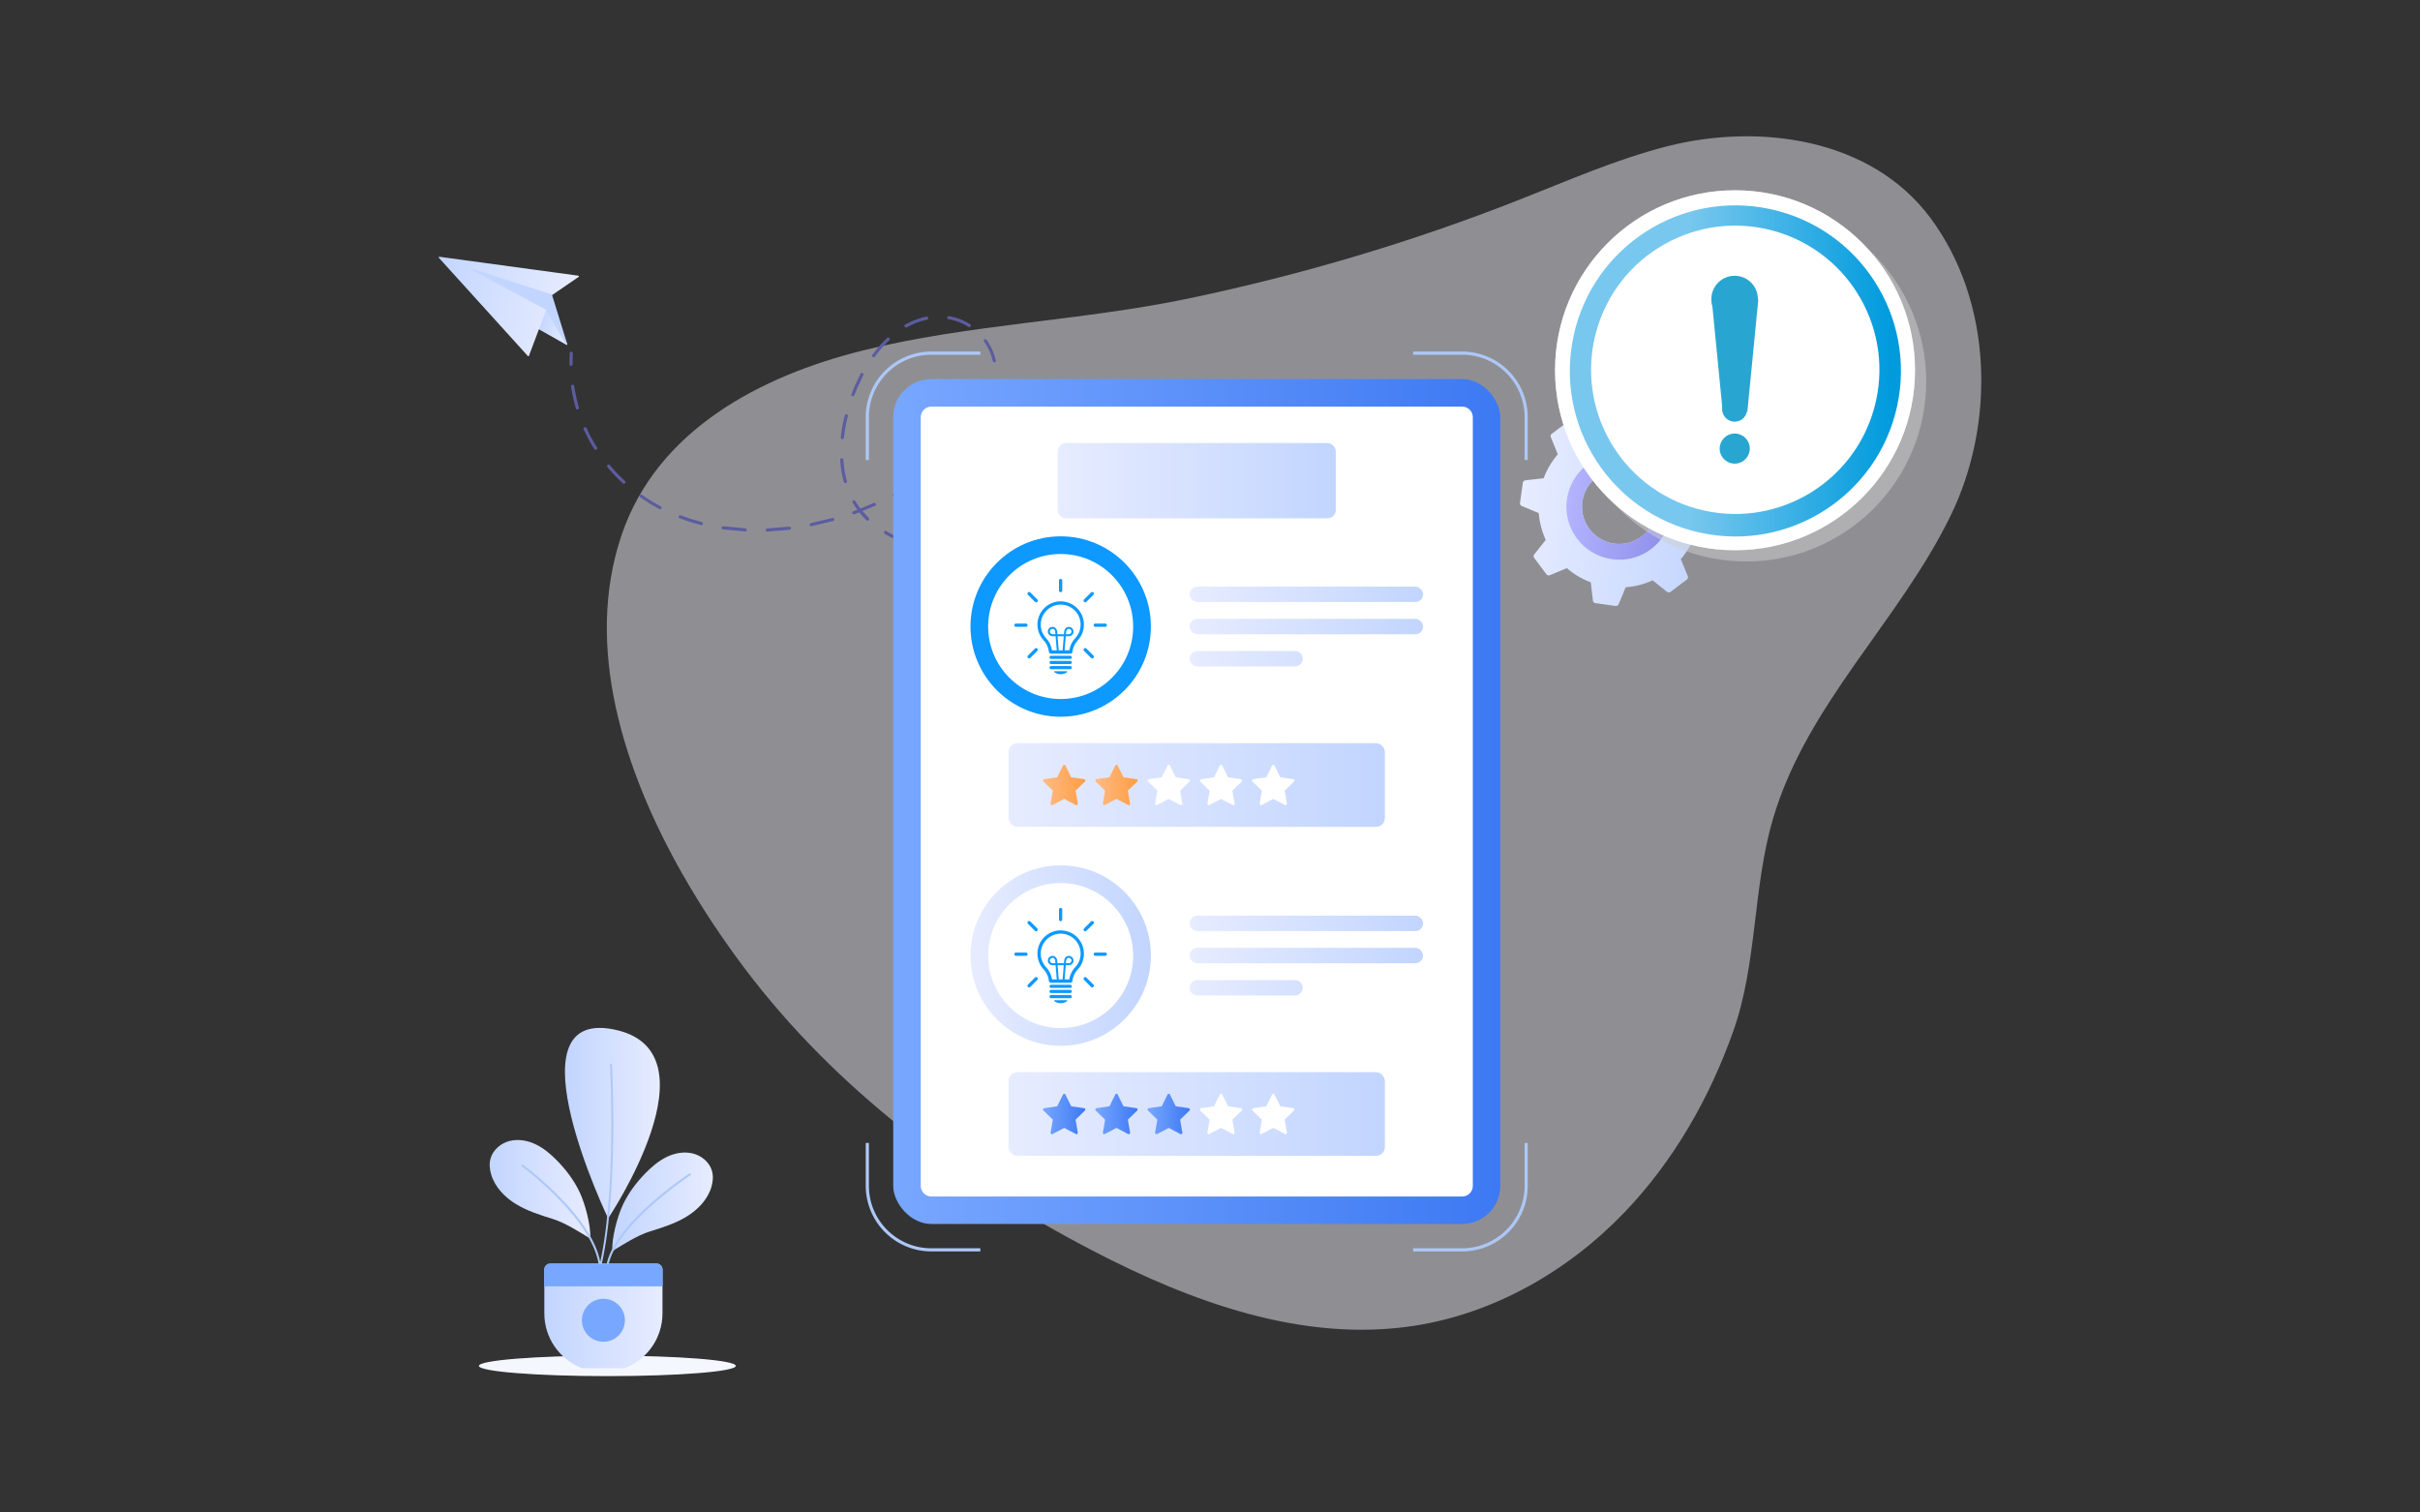 <svg xmlns="http://www.w3.org/2000/svg" xmlns:xlink="http://www.w3.org/1999/xlink" viewBox="0 0 400 250" xmlns:v="https://vecta.io/nano"><rect x="0" y="0" width="400" height="250" fill="#333333" stroke="none"/><style>.B{isolation:isolate}.AC{mix-blend-mode:multiply}</style><defs><clipPath id="A"><path d="M0-288.05h400V-39H0z" stroke-width="0" fill="none"/></clipPath><linearGradient id="B" x1="-3697.69" y1="-501.96" x2="-3692.4" y2="-501.96" gradientTransform="translate(-3620.29 -303.19) rotate(-166.77) scale(1 -1)" xlink:href="#i"><stop offset="0" stop-color="#e7ecff"/><stop offset="1" stop-color="#c2d5ff"/></linearGradient><linearGradient id="C" x1="-3697.03" y1="-503.57" x2="-3673.73" y2="-503.57" xlink:href="#B"/><linearGradient id="D" x1="147.64" y1="132.48" x2="247.98" y2="132.48" xlink:href="#i"><stop offset="0" stop-color="#78a7ff"/><stop offset="1" stop-color="#3d79f3"/></linearGradient><linearGradient id="E" x1="166.71" y1="129.75" x2="228.91" y2="129.75" gradientTransform="matrix(1,0,0,1,0,0)" xlink:href="#B"/><linearGradient id="F" x1="196.64" y1="98.24" x2="235.22" y2="98.24" gradientTransform="matrix(1,0,0,1,0,0)" xlink:href="#B"/><linearGradient id="G" x1="196.64" y1="103.56" x2="235.22" y2="103.56" gradientTransform="matrix(1,0,0,1,0,0)" xlink:href="#B"/><linearGradient id="H" x1="196.64" y1="108.89" x2="235.22" y2="108.89" gradientTransform="matrix(1,0,0,1,0,0)" xlink:href="#B"/><linearGradient id="I" x1="172.39" y1="129.75" x2="179.39" y2="129.75" xlink:href="#i"><stop offset="0" stop-color="#ffbb83"/><stop offset="1" stop-color="#ff9d45"/></linearGradient><linearGradient id="J" xlink:href="#I"/><linearGradient id="K" x1="166.71" y1="184.13" x2="228.91" y2="184.13" gradientTransform="matrix(1,0,0,1,0,0)" xlink:href="#B"/><linearGradient id="L" x1="196.64" y1="152.62" x2="235.22" y2="152.62" gradientTransform="matrix(1,0,0,1,0,0)" xlink:href="#B"/><linearGradient id="M" x1="196.64" y1="157.94" x2="235.22" y2="157.94" gradientTransform="matrix(1,0,0,1,0,0)" xlink:href="#B"/><linearGradient id="N" x1="196.64" y1="163.27" x2="235.22" y2="163.27" gradientTransform="matrix(1,0,0,1,0,0)" xlink:href="#B"/><linearGradient id="O" x1="172.39" y1="129.75" x2="179.39" y2="129.75" xlink:href="#D"/><linearGradient id="P" x1="174.83" y1="79.46" x2="220.79" y2="79.46" gradientTransform="matrix(1,0,0,1,0,0)" xlink:href="#B"/><linearGradient id="Q" x1="160.4" y1="157.94" x2="190.23" y2="157.94" gradientTransform="matrix(1,0,0,1,0,0)" xlink:href="#B"/><linearGradient id="R" x1="399.62" y1="-217.57" x2="432.3" y2="-217.57" gradientTransform="translate(-174.68 240.86) rotate(8.06)" xlink:href="#B"/><linearGradient id="S" x1="259.023" y1="82.536" x2="276.33" y2="84.986" xlink:href="#i"><stop offset="0" stop-color="#b3b3ff"/><stop offset="1" stop-color="#8f8fea"/></linearGradient><linearGradient id="T" x1="416.15" y1="-244.98" x2="440.09" y2="-244.98" gradientTransform="translate(-174.68 240.86) rotate(8.06)" xlink:href="#B"/><linearGradient id="U" x1="277.223" y1="57.429" x2="289.896" y2="59.224" xlink:href="#S"/><linearGradient id="V" x1="-5209.33" y1="196.58" x2="-5192.7" y2="196.58" gradientTransform="translate(-5111.76) rotate(-180) scale(1 -1)" xlink:href="#B"/><linearGradient id="W" x1="-5229.59" y1="198.65" x2="-5212.95" y2="198.65" gradientTransform="translate(-5111.76) rotate(-180) scale(1 -1)" xlink:href="#B"/><linearGradient id="X" x1="-5220.82" y1="185.64" x2="-5205.14" y2="185.64" gradientTransform="translate(-5111.76) rotate(-180) scale(1 -1)" xlink:href="#B"/><linearGradient id="Y" x1="-5221.27" y1="217.5" x2="-5201.73" y2="217.5" gradientTransform="translate(-5111.76) rotate(-180) scale(1 -1)" xlink:href="#B"/><linearGradient id="Z" x1="257.03" y1="61.2" x2="316.52" y2="61.2" xlink:href="#i"><stop offset=".05" stop-color="#fff"/></linearGradient><linearGradient id="a" x1="280.975" y1="34.456" x2="292.562" y2="87.956" xlink:href="#i"><stop offset=".36" stop-color="#78c7ee"/><stop offset=".97" stop-color="#009bdd"/></linearGradient><path id="b" d="M176.1 126.54l.96 1.94 2.14.31c.19.03.26.26.13.39l-1.55 1.51.37 2.13c.03.19-.16.33-.33.24l-1.92-1.01-1.92 1.01c-.17.09-.36-.05-.33-.24l.37-2.13-1.55-1.51c-.14-.13-.06-.36.13-.39l2.14-.31.96-1.94a.23.23 0 0 1 .41 0z"/><path id="c" d="M176.69 104.83h-.5l.03-.4c.02-.23.16-.47.42-.48a.44.44 0 0 1 .46.42c.01.24-.18.45-.42.46zm-2.23 0h-.5c-.24-.01-.43-.22-.42-.46s.2-.42.44-.42h.02c.26.01.4.25.42.48l.03.4zm2.98-.47a.78.78 0 0 0-.77-.74h-.03c-.39.02-.7.34-.74.78l-.04.43h-1.08l-.04-.43c-.04-.44-.34-.76-.74-.78a.76.76 0 0 0-.8.74c0 .21.06.4.2.55s.33.24.54.25h.54l.21 2.6h.33l-.21-2.6h1.02l-.21 2.6h.33l.21-2.6h.54c.21 0 .4-.1.54-.25a.75.75 0 0 0 .2-.55z"/><path id="d" d="M175.31 97.88a.27.27 0 0 1-.27-.27v-1.65a.27.27 0 1 1 .54 0v1.65a.27.27 0 0 1-.27.27z"/><path id="e" d="M182.69 103.61h-1.65a.27.27 0 0 1 0-.54h1.65a.27.27 0 1 1 0 .54z"/><path id="f" d="M180.53 108.83c-.07 0-.14-.03-.19-.08l-1.16-1.16c-.11-.11-.11-.28 0-.39s.28-.11.39 0l1.16 1.16c.11.11.11.28 0 .39-.05.05-.12.08-.19.08z"/><path id="g" d="M179.37 99.56c-.07 0-.14-.03-.19-.08-.11-.11-.11-.28 0-.39l1.16-1.16c.11-.11.28-.11.39 0s.11.28 0 .39l-1.16 1.16c-.05.05-.12.08-.19.08z"/><path id="h" d="M182.69 157.99h-1.65a.27.27 0 1 1 0-.54h1.65a.27.27 0 1 1 0 .54z"/><linearGradient id="i" gradientUnits="userSpaceOnUse"/></defs><g class="B"><g clip-path="url(#A)"><g opacity=".1"><g fill="#474747"><path d="M278.12 6.67l-3.36-1.13-.34.19 3.36 1.14.34-.2zm-6.88 3.91l-3.41-1.22-.37.21 3.41 1.22.37-.21zm-8.28 4.71l-3.46-1.34-.41.23 3.47 1.34.4-.23z"/></g><path d="M254.35-70.81l-35.19-2.43v70.01l35.19 13.37v-80.95z" fill="#e0e0e0"/><path d="M277.18-74.33l-22.83 1.96v82.51l22.83-11.79v-72.68z" fill="#ccc"/><path d="M256.06-19.9l20.02-7.27V4.85l-20.02 11.03V-19.9z" fill="#07465e"/><path d="M257.89-19.05l16.69-6.19V4.28l-16.69 9.07v-32.4z" fill="#0d7fab"/><g fill="#6b6b6b"><path d="M277.54 6.59l.93-.53v.69l-.93.53v-.69zm-6.91 3.91l1-.57v.72l-1 .57v-.72zm-8.33 4.71l1.11-.62v.75l-1.11.63v-.76z"/></g><path d="M215.19 23.28l-.68-.35-19.81 9.56.67.41 19.82-9.62z" fill="#155a7a"/><path d="M194.71 32.42l.68.41v9.84l-.68-.44v-9.81z" fill="#1e83b3"/><path d="M195.38 32.83l19.74-9.58v9.06l-19.74 10.36v-9.84z" fill="#18698f"/><path d="M162.64-88.51l27.71.04V34.74l-27.71-17.42V-88.51z" fill="#e0e0e0"/><path d="M217.52-88.8h-27.16V34.74l27.16-13.13V-88.8z" fill="#ccc"/><path d="M212.58-13.02l2.27-.73v12.48l-2.27.86v-12.61zm-3.31-13.76l2.36-.62v-12.74l-2.36.49v12.88zm-3.4-26.21v13.07l2.45-.5v-12.92l-2.45.36zm0-.95l2.45-.36v-12.94l-2.45.22v13.08zm3.4-.5l2.36-.35v-12.75l-2.36.21v12.88zm0 41.5l2.36-.76v-12.73l-2.36.62v12.87zm3.31 26.18l2.27-1V-.26l-2.27.86v12.64zM209.27.86l2.36-.9V-12.7l-2.36.76V.85zm3.31-28.5l2.27-.6v-12.55l-2.27.47v12.69zM211.64.97l-2.36.9V14.7l2.36-1.04V.96zm-2.36-54.45v12.87l2.36-.49v-12.73l-2.36.35zm3.31-1.44l2.27-.33v-12.56l-2.27.2v12.69zm0 13.63l2.27-.47V-54.3l-2.27.33v12.67zm0 27.29l2.27-.73v-12.54l-2.27.6V-14zm-11.15-9.73l-2.65.7v13.48l2.65-.86v-13.32zm0 27.57V-9.42l-2.65.86V4.85l2.65-1.01zm3.51-.33l-2.57.98v13.23l2.57-1.13V3.51zm-2.57-55.99v13.27l2.57-.53v-13.12l-2.57.38zm0 14.24v13.28l2.57-.68v-13.13l-2.57.53zm3.51-.72v13.08l2.45-.65v-12.93l-2.45.51zm0 27.12l2.45-.79v-12.92l-2.45.65v13.06zm2.45 13.05v-12.86l-2.45.79V2.15l2.45-.93zm0 1.01l-2.45.93v13.03l2.45-1.08V2.22zm-5.96-55.64l2.57-.38v-13.14l-2.57.23v13.29zm2.57 41.88v-13.12l-2.57.68v13.27l2.57-.83zm0 14.04v-13.05l-2.57.83v13.2l2.57-.98zm-3.51-40.55l-2.65.55v13.49l2.65-.7v-13.34zm-2.65-14.85l2.65-.39v-13.34l-2.65.24v13.5zm0 .95v13.48l2.65-.55v-13.33l-2.65.39zm2.65 56.79l-2.65 1.01v13.44l2.65-1.17V4.85zm-3.59-56.66l-2.76.41v13.7l2.76-.57v-13.54zm-2.76-.55l2.76-.41v-13.55l-2.76.25v13.71zm2.76 15.05l-2.76.57v13.71l2.76-.73v-13.55zm0 14.52l-2.76.73v13.69l2.76-.89V-22.8zm0 29l-2.76 1.05v13.66l2.76-1.21V6.22zm0-14.48l-2.76.89V6.26l2.76-1.05V-8.26z" fill="#135473"/><path d="M182.82-23.44l2.83.97v13.44l-2.83-1.18v-13.23zm0-29.43l2.83.54v-13.5l-2.83-.33v13.29zm0 14.21l2.83.76v-13.47l-2.83-.55v13.25zm0 14.22l2.83.97v-13.46l-2.83-.76v13.25zm0 42.66l2.83 1.61V6.44l-2.83-1.4v13.18zm-3.62-71.79l2.68.52v-13.21l-2.68-.31v13.01zm-.47 70.01h0zm3.14-11.86l-2.68-1.32v12.91l2.68 1.52V4.58zm-2.68-57.19v12.98l2.68.72v-13.18l-2.68-.52zm0 26.93l2.68.92v-13.18l-2.68-.72v12.98zm0 13.96l2.68 1.12v-13.16l-2.68-.92v12.96zm-3.48-27.87v12.71l2.54.87v-12.91l-2.54-.68zm3.48 41.79l2.68 1.32V-9.59l-2.68-1.12V2.21zm-3.48-56.45l2.54.49V-66.7l-2.54-.3v12.75zm0 .96v12.72l2.54.68V-52.8l-2.54-.49zm7.1 57.28l2.83 1.4V-8l-2.83-1.18V3.99zm-4.56-1.2l-2.54-1.25v12.64l2.54 1.44V2.79zm-5.9-43.28v12.46l2.42.83v-12.64l-2.42-.65zm2.42 26.91v-12.63l-2.42-.83v12.45l2.42 1.01zm.01 13.6v-12.57l-2.42-1.01v12.39l2.42 1.19zm0 1.05l-2.42-1.19v12.39l2.42 1.37V1.07zm-3.36-41.81l-2.28-.61v12.22l2.28.78v-12.39zm.94-14.15l2.42.47V-67.1l-2.42-.28v12.49zm0 .96v12.47l2.42.65v-12.65l-2.42-.47zm3.36 40.75l2.54 1.06v-12.89l-2.54-.87v12.7zm2.54 14.92V-11.1l-2.54-1.06V.49l2.54 1.25zm-6.84-2.33l-2.28-1.13v12.14l2.28 1.3V-.58zm-3.23-54.15l-2.18-.42v11.99l2.18.58v-12.16zm3.23 27.38l-2.28-.78v12.2l2.28.96v-12.38zm0 25.72v-12.32l-2.28-.96v12.16l2.28 1.13zm-2.28-53.88l2.28.44V-67.5l-2.28-.27v12.25zm0 .96v12.23l2.28.61v-12.4l-2.28-.44zm-3.12-1.56l2.18.42v-12.18l-2.18-.25v12.02zm2.18 14.51l-2.18-.58v11.98l2.18.75v-12.15zm0 26.3l-2.18-.91V-4.3l2.18 1.07v-12.08zm0-13.16l-2.18-.75v11.97l2.18.91v-12.13zm0 26.28l-2.18-1.07V8.65l2.18 1.24V-2.18z" fill="#1c7ca8"/><g fill="#18698f"><path d="M204.93 2.5l-2.56.98v-13.2l2.56-.83V2.5zm0 14.09l-2.56 1.13V4.49l2.56-.98v13.08zm-3.5 1.55l-2.66 1.16V5.86l2.66-1.01v13.29zm0-14.3l-2.66 1.01V-8.56l2.66-.86V3.84zm10.21 9.81l-2.37 1.04V1.86l2.37-.9v12.69zm3.21-13.91v12.5l-2.27 1V.6l2.27-.86zm-6.52 15.36l-2.45 1.08V3.15l2.45-.93V15.1zm.94-27.05l2.37-.76V-.05l-2.37.9v-12.8zm-3.39 1.1l2.45-.79V1.21l-2.45.94v-13zm-8.05 16.06l-2.76 1.05V-7.37l2.76-.89V5.21zm0 14.51l-2.76 1.21V7.27l2.76-1.05v13.5zm-23.05-6.08l-2.42-1.37V-.12l2.42 1.19v12.57zm0-13.62l-2.42-1.19v-12.39l2.42 1.01V.02zm.94-12.18l2.54 1.07V1.74L175.72.49v-12.65zm-4.3 23.89l-2.28-1.3V-1.71l2.28 1.13v12.31zm6.84 3.89l-2.54-1.44V1.54l2.54 1.25v12.83zm7.39-9.18v13.39l-2.83-1.61V5.04l2.83 1.4zm-3.77 11.25l-2.68-1.53V3.26l2.68 1.32v13.11zM179.2-10.7l2.68 1.12V3.53l-2.68-1.32V-10.7zm-.47 27.13v.01-.01h0zm6.92-11.04l-2.83-1.4V-9.19l2.07.87.76 1.51v12.2zm-17.45 4.5l-2.18-1.23V-3.25l2.18 1.07V9.89z"/></g><path d="M177.48-19.65l11.07-2.85v47.85l-11.07 4.91v-49.91z" fill="#575757"/><path d="M178.58-18.58l8.95-2.35v45.42l-8.95 3.92v-46.99z" fill="#3fade0"/><path d="M176.5-20.03l.98.37v49.92l-.98-.64v-49.65z" fill="#8f8f8f"/><g fill="#63cbfc"><path d="M178.58 1.47l8.95 12.23v10.79l-2.41 1.06-6.54-8.94V1.47zm8.95-6.22v5.79l-8.95-12.23v-5.78l8.95 12.22z"/></g></g></g><g opacity=".51"><path d="m112.82,144.51c-9.78-17.2-16.3-37.72-10.08-56.07,5.9-17.41,23.02-26.31,39.85-30.5,17.6-4.38,36.07-4.88,53.86-8.6,18.66-3.91,37-9.35,54.74-16.35,8.04-3.17,16-6.67,24.38-8.81,15.11-3.84,33.65-1.42,43.52,11.86,10.31,13.86,10.77,33.93,3.33,49.19-8.5,17.44-23.75,31.11-29.35,50.06-3.39,11.48-2.59,23.96-6.6,35.22-3.92,11.03-9.86,21.45-18,29.92-9.29,9.67-21.54,16.7-34.8,18.72-18.3,2.8-36.73-3.92-53.15-12.47-21.96-11.43-42.42-26.7-57.41-46.58-3.55-4.71-7.09-9.97-10.28-15.59Z" fill="#e7e7f0"/></g><path d="M94.38 60.48c-.14 0-.26-.11-.26-.26l.04-1.84c0-.14.13-.27.27-.25.14 0 .25.13.25.27l-.04 1.81c0 .14-.11.26-.26.26h0zm83.09 77.27c-.14 0-.25-.11-.26-.25 0-.14.1-.27.25-.28l3.64-.3a.26.26 0 0 1 .29.23c.02.14-.09.27-.23.29l-3.66.3h-.02zm7.28-.79c-.13 0-.24-.09-.26-.22-.02-.14.07-.28.22-.3l3.58-.69c.14-.03.28.06.31.2s-.06.28-.2.31l-3.61.7h-.04zm7.14-1.61c-.11 0-.22-.07-.25-.19-.04-.14.04-.28.18-.32l3.46-1.13c.14-.05.29.02.33.16.05.14-.02.29-.16.33l-3.5 1.15c-.02 0-.05.01-.07.01zm6.87-2.52c-.1 0-.19-.06-.24-.15-.06-.13 0-.29.13-.34l.28-.13 2.98-1.49c.13-.07.28-.02.35.1.07.13.02.28-.1.35l-3.01 1.51-.29.13s-.07.02-.11.02zm6.41-3.52c-.08 0-.17-.04-.22-.12-.08-.12-.05-.28.07-.36l2.95-2.13c.11-.09.28-.07.37.04s.07.28-.04.37l-2.99 2.15a.23.23 0 0 1-.14.04zm5.74-4.53c-.07 0-.14-.03-.19-.08-.1-.1-.09-.27.01-.37l2.52-2.62c.09-.11.26-.12.37-.03s.12.26.03.37l-2.55 2.66c-.05.05-.11.07-.18.07zm4.78-5.53c-.05 0-.1-.01-.15-.05-.12-.08-.15-.24-.07-.36.7-1.02 1.32-2.07 1.85-3.12.06-.13.22-.18.35-.11s.18.22.11.35c-.54 1.07-1.18 2.14-1.89 3.17-.05.07-.13.11-.22.11zm3.28-6.52s-.05 0-.08-.01c-.14-.04-.21-.19-.17-.33.38-1.15.67-2.33.86-3.51.02-.14.16-.24.3-.22s.24.16.22.3c-.2 1.21-.49 2.42-.88 3.59-.04.11-.14.18-.25.18zm1.16-7.2h0c-.14 0-.26-.12-.26-.26v-.08c0-1.16-.09-2.35-.26-3.53-.02-.14.08-.27.22-.3.14-.02.27.08.3.22a25.97 25.97 0 0 1 .26 3.6v.09c0 .14-.12.26-.26.26zm-1.02-7.23c-.11 0-.22-.07-.25-.19-.32-1.14-.72-2.29-1.19-3.43-.05-.13 0-.29.14-.34a.25.25 0 0 1 .34.14 30.11 30.11 0 0 1 1.21 3.49c.04.14-.04.28-.18.32h-.07zm-2.78-6.76c-.09 0-.18-.05-.23-.14l-1.25-2.14-.63-.97c-.08-.12-.05-.28.07-.36s.28-.05.36.07l.64.98 1.27 2.17c.07.13.02.28-.1.35-.04.02-.08.03-.12.03zm-55.84-.13c-.14 0-.26-.11-.26-.25s.11-.26.25-.27l2.28-.13 1.35-.14c.14-.02.27.08.29.23.02.14-.09.27-.23.29l-1.36.14-2.31.13h0zm-3.66-.1h-.02c-1.25-.1-2.48-.27-3.65-.51-.14-.03-.23-.17-.2-.31s.17-.23.31-.2a29.27 29.27 0 0 0 3.59.51c.14.01.25.14.24.28s-.13.24-.26.24zm10.93-.74c-.12 0-.23-.09-.26-.21-.03-.14.07-.28.21-.31l3.56-.8c.14-.04.28.05.32.19s-.05.28-.19.32l-3.59.81h-.05zm-18.08-.75s-.06 0-.09-.02c-1.21-.44-2.34-.96-3.36-1.56a.262.262 0 1 1 .27-.45 19.23 19.23 0 0 0 3.27 1.52c.14.05.21.2.16.33-.04.11-.14.17-.25.17zm25.17-1.04c-.11 0-.21-.07-.25-.18-.04-.14.04-.28.17-.33l3.47-1.14c.14-.05.28.02.33.16s-.02.28-.16.33l-3.49 1.14c-.03 0-.05.01-.08.01zm-48.03-.92c-.14 0-.25-.11-.26-.25 0-.14.11-.27.25-.27l3.63-.29c.14-.02.27.09.29.23s-.08.27-.23.29l-3.67.3h-.01zm-3.66-.01l-3.68-.35c-.14-.02-.24-.15-.22-.3.02-.14.16-.23.3-.22l3.62.34c.14 0 .25.13.25.27s-.12.25-.26.25zm10.92-.86c-.12 0-.23-.09-.26-.21-.03-.14.06-.28.2-.31l3.54-.85c.14-.04.28.04.32.18s-.04.28-.18.32l-3.58.86h-.05zm-18.16-.2h-.06l-2-.58-1.52-.54c-.13-.05-.2-.2-.15-.34.05-.13.2-.2.34-.15l1.49.53 1.97.57a.27.27 0 0 1 .19.32c-.03.12-.14.2-.25.2zm65.84-.41c-.11 0-.2-.06-.24-.17-.05-.13.02-.29.15-.34l3.41-1.33c.13-.05.29.01.34.15.05.13-.01.29-.15.34l-3.42 1.33c-.03.01-.06.02-.09.02zm-38.33-.3c-.06 0-.13-.02-.18-.07-.43-.41-.84-.85-1.21-1.31l-.83.3c-.14.05-.29-.02-.33-.16-.05-.14.02-.28.16-.33l.67-.25-.17-.24-.61-.93c-.07-.12-.03-.28.09-.36.12-.07.28-.03.36.09l.58.9.25.34 2.21-.92c.13-.06.29 0 .34.13.06.13 0 .29-.13.34l-2.08.87 1.05 1.13c.1.1.11.26 0 .37-.05.05-.12.08-.19.08zm68.74-.56c-.07 0-.14-.03-.19-.09-.85-.93-1.75-1.75-2.67-2.42-.12-.09-.14-.25-.06-.36.08-.12.25-.14.36-.06.95.69 1.87 1.53 2.75 2.49.1.11.09.27-.02.37-.05.05-.11.07-.18.07zM109.1 84.17s-.08 0-.12-.03a30.49 30.49 0 0 1-3.15-1.93c-.12-.08-.15-.25-.06-.36.08-.12.25-.15.36-.06.98.69 2.02 1.33 3.09 1.9.13.07.18.23.11.35-.05.09-.14.14-.23.14zm79.48-.49a.26.26 0 0 1-.24-.16c-.05-.13.01-.29.14-.34l3.42-1.32c.14-.05.28.02.33.16s-.02.29-.16.33l-3.41 1.32c-.03.01-.06.02-.1.02zm-40.76-1.64c-.09 0-.18-.05-.23-.14-.07-.13-.02-.28.11-.35l3.14-1.84c.12-.08.28-.04.36.08s.04.28-.08.36l-3.18 1.86c-.04.02-.08.03-.12.03zm58.45-.75s-.06 0-.1-.02a12.72 12.72 0 0 0-3.4-.83h-.07c-.14-.02-.25-.15-.23-.29.01-.14.14-.25.29-.23h.08a14.22 14.22 0 0 1 3.54.87c.13.05.2.2.15.34a.26.26 0 0 1-.24.16zm-10.79-.05c-.11 0-.22-.08-.25-.19-.04-.14.04-.28.18-.32 1.3-.35 2.49-.6 3.62-.74.14-.02.27.08.29.23.02.14-.08.27-.23.29a25.41 25.41 0 0 0-3.55.72h-.07zm-92.35-1.28c-.06 0-.13-.02-.18-.07a26.76 26.76 0 0 1-2.55-2.67c-.09-.11-.08-.27.03-.37.11-.09.27-.08.37.03a28.08 28.08 0 0 0 2.5 2.62c.11.1.11.26.02.37-.05.06-.12.08-.19.08zm36.6-.1c-.11 0-.22-.07-.25-.19a17.17 17.17 0 0 1-.6-3.66c0-.14.1-.27.24-.28s.27.1.28.24c.08 1.25.27 2.44.59 3.55.04.14-.04.28-.18.32h-.07zm14.25-1.77c-.08 0-.16-.04-.21-.1-.09-.11-.06-.28.05-.37l.13-.1 2.67-2.23c.11-.1.27-.09.37.02s.09.27-.02.37l-2.7 2.26-.13.1s-.1.05-.16.05zm-55.53-3.75a.25.25 0 0 1-.22-.12c-.66-1.04-1.24-2.14-1.75-3.25-.06-.13 0-.29.13-.34.13-.06.29 0 .34.13.5 1.1 1.07 2.17 1.72 3.19.08.12.04.28-.08.36a.23.23 0 0 1-.14.04zm60.91-1.21c-.06 0-.12-.02-.17-.06-.11-.1-.12-.26-.02-.37.83-.94 1.58-1.91 2.21-2.87.08-.12.24-.15.36-.07s.15.24.07.36c-.65.98-1.41 1.96-2.26 2.93-.05.06-.12.09-.2.09zm-20.13-.54h-.03a.26.26 0 0 1-.23-.29c.13-1.18.35-2.41.66-3.64.03-.14.18-.22.32-.19a.27.27 0 0 1 .19.32 27.75 27.75 0 0 0-.65 3.57c-.01.13-.13.23-.26.23zm-43.79-4.9c-.11 0-.22-.07-.25-.19a26.13 26.13 0 0 1-.8-3.61c-.02-.14.08-.27.22-.3.14-.02.27.08.3.22a26.95 26.95 0 0 0 .78 3.54c.04.14-.04.28-.18.32-.02 0-.05.01-.07.01zm67.91-.66s-.07 0-.1-.02a.27.27 0 0 1-.14-.34c.5-1.16.85-2.32 1.02-3.44.02-.14.16-.24.3-.22s.24.16.22.3c-.19 1.16-.54 2.36-1.06 3.56a.26.26 0 0 1-.24.16zm-22.37-1.53s-.06 0-.09-.02c-.13-.05-.2-.2-.15-.34l.54-1.35.96-2.02c.07-.13.22-.18.35-.11s.18.22.11.35l-.94 1.98-.54 1.33a.27.27 0 0 1-.24.17zm23.36-5.61c-.12 0-.23-.08-.25-.2-.25-1.15-.74-2.24-1.44-3.22-.08-.12-.06-.28.06-.36s.28-.06.36.06a9.33 9.33 0 0 1 1.53 3.42c.03.14-.06.28-.2.31h-.06zm-19.94-.84a.27.27 0 0 1-.15-.05c-.12-.09-.14-.25-.06-.36.76-1.04 1.59-1.98 2.45-2.78.11-.1.27-.09.37.01.1.11.09.27-.01.37-.84.78-1.64 1.7-2.38 2.71a.26.26 0 0 1-.21.11zm5.36-4.92c-.09 0-.18-.05-.23-.13a.25.25 0 0 1 .1-.35 12.52 12.52 0 0 1 2.8-1.15l.69-.17c.14-.03.28.06.31.2s-.06.28-.2.31l-.66.16c-.92.25-1.82.62-2.68 1.11-.04.02-.08.03-.13.03zm10.45-.06s-.1-.01-.14-.04c-1.01-.64-2.12-1.07-3.3-1.27-.14-.02-.24-.16-.21-.3.02-.14.16-.24.3-.21 1.24.21 2.42.67 3.49 1.34.12.08.16.24.08.36a.25.25 0 0 1-.22.12zm12.73 83.81h-1.04c-.14 0-.26-.12-.26-.26s.11-.28.26-.26h1.82 0c.14 0 .26.12.26.26s-.11.26-.26.26h-.79z" fill="#5c5ca0"/><path d="M88.95 54.27s0 .1.05.12l4.61 2.6s.02 0 .03.01c.03 0 .07 0 .09-.03.03-.03.04-.08.02-.12l-3.4-5.82s-.06-.05-.1-.05-.07.03-.09.06l-1.21 3.22z" fill="url(#B)"/><path d="M72.53 42.5s-.01.08.01.11l14.72 16.25s.03.03.05.03h.04c.03 0 .06-.03.07-.06l3.77-10.01 4.46-3.06s.05-.06.04-.11c-.01-.04-.04-.07-.09-.08l-22.99-3.13s-.08.02-.1.05z" fill="url(#C)"/><path d="M78.01 44.53s0 .1.04.13l12.13 6.5 3.39 5.79s.04.04.07.05h.06c.05-.02.07-.07.06-.12l-2.52-8.15s-.03-.06-.06-.07l-13.03-4.19c-.05-.02-.1 0-.12.06z" fill="#c2d5ff"/><path d="M143.62 76.04h-.52v-7.09a10.85 10.85 0 0 1 10.84-10.84h8.1v.52h-8.1c-5.69 0-10.32 4.63-10.32 10.32v7.09zm108.9 0H252v-7.09c0-5.69-4.63-10.32-10.32-10.32h-8.1v-.52h8.1a10.85 10.85 0 0 1 10.84 10.84v7.09zm-90.48 130.81h-8.1a10.85 10.85 0 0 1-10.84-10.84v-7.09h.52v7.09c0 5.69 4.63 10.32 10.32 10.32h8.1v.52zm79.64 0h-8.1v-.52h8.1c5.69 0 10.32-4.63 10.32-10.32v-7.09h.52v7.09a10.85 10.85 0 0 1-10.84 10.84z" fill="#adc8f7"/><rect x="147.64" y="62.66" width="100.34" height="139.65" rx="6.29" fill="url(#D)"/><path d="M153.94 67.21h87.75c.96 0 1.75.78 1.75 1.75v127.06c0 .96-.78 1.75-1.75 1.75h-87.75c-.96 0-1.75-.78-1.75-1.75V68.96c0-.96.78-1.75 1.75-1.75z" fill="#fff"/><rect x="166.71" y="122.84" width="62.19" height="13.83" rx="1.44" fill="url(#E)"/><rect x="196.64" y="96.96" width="38.58" height="2.55" rx="1.27" fill="url(#F)"/><rect x="196.64" y="102.29" width="38.58" height="2.55" rx="1.27" fill="url(#G)"/><path d="m214.05,107.61h-16.14c-.7,0-1.27.57-1.27,1.27h0c0,.7.57,1.27,1.27,1.27h16.14c.7,0,1.27-.57,1.27-1.27h0c0-.7-.57-1.27-1.27-1.27Z" fill="url(#H)"/><path d="m190.23,103.56c0,8.23-6.68,14.91-14.91,14.91s-14.91-6.68-14.91-14.91,6.68-14.91,14.91-14.91,14.91,6.68,14.91,14.91Z" fill="#0d99ff"/><path d="m187.3,103.56c0,6.62-5.37,11.98-11.98,11.98s-11.99-5.37-11.99-11.98,5.37-11.99,11.99-11.99,11.98,5.37,11.98,11.99Z" fill="#fff"/><use xlink:href="#b" fill="url(#I)"/><use xlink:href="#b" x="8.64" fill="url(#J)"/><g fill="#fff"><use xlink:href="#b" x="17.28"/><use xlink:href="#b" x="25.92"/><use xlink:href="#b" x="34.56"/></g><rect x="166.71" y="177.22" width="62.19" height="13.83" rx="1.44" fill="url(#K)"/><rect x="196.64" y="151.35" width="38.58" height="2.55" rx="1.27" fill="url(#L)"/><rect x="196.64" y="156.67" width="38.58" height="2.55" rx="1.27" fill="url(#M)"/><path d="m214.05,162h-16.14c-.7,0-1.27.57-1.27,1.27h0c0,.7.57,1.27,1.27,1.27h16.14c.7,0,1.27-.57,1.27-1.27h0c0-.7-.57-1.27-1.27-1.27Z" fill="url(#N)"/><use xlink:href="#b" y="54.38" fill="url(#O)"/><use xlink:href="#b" x="8.64" y="54.38" fill="url(#O)"/><use xlink:href="#b" x="17.28" y="54.38" fill="url(#O)"/><g fill="#fff"><use xlink:href="#b" x="25.92" y="54.38"/><use xlink:href="#b" x="34.56" y="54.38"/></g><rect x="174.83" y="73.23" width="45.96" height="12.44" rx="1.35" fill="url(#P)"/><path d="m190.23,157.95c0,8.23-6.68,14.91-14.91,14.91s-14.91-6.68-14.91-14.91,6.68-14.91,14.91-14.91,14.91,6.68,14.91,14.91Z" fill="url(#Q)"/><path d="m187.3,157.95c0,6.62-5.37,11.98-11.98,11.98s-11.99-5.37-11.99-11.98,5.37-11.99,11.99-11.99,11.98,5.37,11.98,11.99Z" fill="#fff"/><path d="M283.77 83.87l-2.8-1.17c-.13-1.57-.53-3.07-1.15-4.45l1.89-2.38c.14-.17.14-.41 0-.59l-2.01-2.68c-.13-.18-.37-.24-.57-.16l-2.81 1.16a13.04 13.04 0 0 0-3.96-2.34l-.34-3.01a.49.49 0 0 0-.42-.43l-3.31-.47a.49.49 0 0 0-.52.3l-1.18 2.8c-1.57.13-3.06.52-4.44 1.15l-2.38-1.9a.51.51 0 0 0-.6 0l-2.68 2.01c-.18.13-.24.37-.15.57l1.15 2.81c-.99 1.16-1.79 2.49-2.34 3.96l-3 .34a.5.5 0 0 0-.44.41l-.47 3.32a.49.49 0 0 0 .31.52l2.79 1.17c.13 1.56.53 3.06 1.15 4.44l-1.89 2.38c-.14.17-.14.42-.01.6l2.01 2.68c.13.18.37.24.58.16l2.81-1.16a12.79 12.79 0 0 0 3.95 2.34l.35 3.01a.49.49 0 0 0 .41.43l3.31.47a.51.51 0 0 0 .53-.29l1.17-2.8c1.57-.12 3.07-.51 4.45-1.15l2.38 1.9c.17.14.41.14.59 0l2.68-2.01a.5.5 0 0 0 .16-.58l-1.15-2.81a13.32 13.32 0 0 0 2.34-3.95l3.01-.35a.49.49 0 0 0 .43-.41l.47-3.32a.49.49 0 0 0-.3-.52zm-16.98 5.98c-3.37-.48-5.71-3.59-5.24-6.95.48-3.37 3.59-5.71 6.96-5.24 3.37.48 5.71 3.59 5.24 6.96-.48 3.36-3.59 5.7-6.96 5.23z" fill="url(#R)"/><path d="M268.88 75.1c-4.78-.68-9.2 2.65-9.88 7.44-.68 4.78 2.65 9.2 7.43 9.88 4.79.68 9.2-2.65 9.88-7.43a8.74 8.74 0 0 0-7.43-9.89zm-2.09 14.75c-3.37-.48-5.71-3.59-5.24-6.95.48-3.37 3.59-5.71 6.96-5.24 3.37.48 5.71 3.59 5.24 6.96-.48 3.36-3.59 5.7-6.96 5.23z" fill="url(#S)"/><path d="M295.35 58.41l-2.05-.85a9.68 9.68 0 0 0-.84-3.26l1.38-1.74c.1-.12.1-.3 0-.43l-1.48-1.96a.36.36 0 0 0-.42-.12l-2.06.85c-.85-.73-1.82-1.31-2.9-1.72l-.25-2.21a.34.34 0 0 0-.31-.31l-2.42-.34a.35.35 0 0 0-.38.22l-.86 2.05a9.74 9.74 0 0 0-3.26.84l-1.74-1.39a.36.36 0 0 0-.44 0l-1.96 1.48c-.13.1-.18.27-.11.42l.84 2.06a9.94 9.94 0 0 0-1.72 2.9l-2.2.25c-.16.02-.3.14-.32.3l-.34 2.43c-.02.16.07.32.22.38l2.04.86a10.05 10.05 0 0 0 .84 3.26l-1.38 1.74c-.1.12-.11.31 0 .44l1.48 1.96c.1.13.27.18.42.11l2.06-.85c.85.73 1.82 1.32 2.89 1.72l.26 2.21a.35.35 0 0 0 .3.31l2.42.34c.17.02.32-.06.39-.22l.85-2.05a9.45 9.45 0 0 0 3.26-.84l1.74 1.39c.12.1.3.1.43 0l1.96-1.48c.13-.1.18-.28.11-.42l-.84-2.06a10.02 10.02 0 0 0 1.72-2.89l2.21-.26a.35.35 0 0 0 .31-.3l.34-2.43a.35.35 0 0 0-.22-.38zm-12.44 4.38a4.51 4.51 0 0 1-3.84-5.09c.35-2.47 2.63-4.19 5.1-3.84s4.19 2.63 3.84 5.1c-.35 2.46-2.63 4.18-5.1 3.83z" fill="url(#T)"/><path d="M284.44 51.98c-3.5-.5-6.74 1.94-7.24 5.45-.5 3.5 1.94 6.74 5.44 7.24a6.4 6.4 0 0 0 7.24-5.44c.5-3.51-1.93-6.75-5.44-7.25zm-1.53 10.81a4.51 4.51 0 0 1-3.84-5.09c.35-2.47 2.63-4.19 5.1-3.84s4.19 2.63 3.84 5.1c-.35 2.46-2.63 4.18-5.1 3.83z" fill="url(#U)"/><path d="m121.62,225.77c0,.93-9.5,1.69-21.23,1.69s-21.23-.76-21.23-1.69,9.5-1.69,21.23-1.69,21.23.75,21.23,1.69Z" fill="#f5f7ff"/><path d="M97.56 204.72c.12-2.16-.83-5.71-1.75-7.66s-2.24-3.7-3.75-5.24c-1.03-1.05-2.18-2.03-3.51-2.67s-2.87-.92-4.31-.56c-1.43.36-2.72 1.43-3.14 2.84-.26.88-.18 1.84.09 2.72.63 2.09 2.26 3.76 4.12 4.89s3.97 1.79 6.05 2.44 4.33 2.11 6.2 3.24z" fill="url(#V)"/><path d="M101.21 206.79c-.12-2.16.83-5.71 1.75-7.66s2.24-3.7 3.75-5.24c1.03-1.05 2.18-2.03 3.51-2.67s2.87-.92 4.31-.56c1.43.36 2.72 1.43 3.14 2.84.26.88.18 1.84-.09 2.72-.63 2.09-2.26 3.76-4.12 4.89s-3.97 1.79-6.05 2.44-4.33 2.11-6.2 3.24z" fill="url(#W)"/><path d="m100.52,201.39s18.68-27.83.8-31.26c-17.39-3.34-.8,31.26-.8,31.26Z" fill="url(#X)"/><g fill="#adc8f7"><path d="M99.21 210.36c.09 0 .16-.07.16-.16 0-8.09-12.41-17.3-12.93-17.69-.07-.05-.18-.04-.23.04-.05.07-.04.18.04.23.13.09 12.81 9.51 12.8 17.43 0 .09.07.16.16.16h0zm1.1-.21c.09 0 .16-.07.16-.16.32-6.91 13.54-15.67 13.67-15.75.08-.05.1-.15.05-.23s-.15-.1-.23-.05c-.55.36-13.49 8.93-13.82 16.01 0 .09.07.17.16.17h0z"/><path d="M98.99 210.36c.07 0 .14-.05.16-.12 3.19-12.27 2.01-34.06 2-34.28 0-.09-.08-.16-.17-.15-.09 0-.16.08-.15.17.01.22 1.19 21.96-1.99 34.17-.02.09.03.18.12.2H99z"/></g><path d="m90.95,208.86c-.54,0-.98.44-.98.98v7.24c0,4.07,2.5,7.53,6.03,8.99.13.05.27.08.41.08h6.65c.14,0,.28-.03.41-.08,3.53-1.46,6.03-4.92,6.03-8.99v-7.24c0-.54-.44-.98-.98-.98h-17.58Z" fill="url(#Y)"/><path d="M89.97 212.62v-2.77a.98.98 0 0 1 .98-.98h17.58a.98.98 0 0 1 .98.98v2.77H89.97zm6.22 5.61a3.55 3.55 0 0 0 7.1 0c0-1.96-1.58-3.55-3.55-3.55s-3.55 1.59-3.55 3.55z" fill="#78a7ff"/><circle class="AC" cx="288.63" cy="63.06" r="29.75" opacity=".5" fill="#d1d1d1"/><circle cx="286.78" cy="61.2" r="29.75" fill="#fff"/><circle cx="286.78" cy="61.2" r="29.75" fill="url(#Z)" opacity=".5"/><circle cx="286.78" cy="61.2" r="27.37" transform="matrix(.212 -.977 .977 .212 166.25 328.52)" fill="url(#a)"/><circle cx="286.78" cy="61.2" r="23.82" transform="matrix(.267 -.964 .964 .267 151.25 321.24)" fill="#fff"/><g fill="#28a6d1"><circle cx="286.78" cy="49.52" r="3.85" transform="matrix(.973 -.23 .23 .973 -3.71 67.21)"/><circle cx="286.78" cy="67.72" r="2.07" transform="matrix(.973 -.23 .23 .973 -7.89 67.7)"/><path d="M282.93 49.52l1.82 18.6 4.07-.09 1.81-18.51h-7.7z"/><circle cx="286.78" cy="74.24" r="2.49" transform="matrix(.973 -.23 .23 .973 -9.38 67.87)"/></g><g fill="#0d99ff"><path d="m175.32,99.94s.07,0,.11,0c.85.03,1.65.38,2.25,1,.6.62.93,1.43.93,2.29s-.31,1.63-.88,2.24c-.51.55-.84,1.21-.97,1.94,0,.05-.05.09-.11.09h-2.67c-.05,0-.1-.04-.11-.09-.13-.72-.46-1.39-.97-1.94-.54-.58-.85-1.34-.87-2.14-.01-.45.06-.89.23-1.31.16-.4.4-.76.7-1.08.3-.31.66-.56,1.06-.73.41-.18.85-.27,1.3-.27h0m0-.55c-2.15,0-3.9,1.79-3.84,3.95.03.96.41,1.84,1.02,2.5.46.49.76,1.11.85,1.78l.02.12c.02.18.18.31.36.31h3.18c.18,0,.33-.13.36-.31v-.1c.11-.67.41-1.3.87-1.79.64-.68,1.02-1.6,1.02-2.61,0-2.08-1.65-3.77-3.71-3.84-.04,0-.09,0-.13,0h0Z"/><use xlink:href="#c"/><path d="M173.73 108.91h3.17c.14 0 .26-.12.26-.26h0c0-.14-.12-.26-.26-.26h-3.17c-.14 0-.26.12-.26.26h0c0 .14.12.26.26.26zm0 .85h3.17c.14 0 .26-.12.26-.26h0c0-.14-.12-.26-.26-.26h-3.17c-.14 0-.26.12-.26.26h0c0 .14.12.26.26.26zm0 .85h3.17c.14 0 .26-.12.26-.26h0c0-.14-.12-.26-.26-.26h-3.17c-.14 0-.26.12-.26.26h0c0 .14.12.26.26.26z"/><use xlink:href="#d"/><use xlink:href="#e"/><use xlink:href="#e" x="-13.11"/><use xlink:href="#f"/><use xlink:href="#f" x="-9.27" y="-9.27"/><use xlink:href="#g"/><use xlink:href="#g" x="-9.27" y="9.27"/><path d="M175.32 111.44h0a1.78 1.78 0 0 1-1.05-.34c-.07-.05-.03-.16.06-.16h1.99c.09 0 .13.11.06.16a1.78 1.78 0 0 1-1.05.34zm0 42.89h.11c.85.03 1.65.38 2.25 1a3.27 3.27 0 0 1 .93 2.29 3.22 3.22 0 0 1-.88 2.24 3.81 3.81 0 0 0-.97 1.94c0 .05-.05.09-.11.09h-2.67c-.05 0-.1-.04-.11-.09a3.85 3.85 0 0 0-.97-1.94c-.54-.58-.85-1.34-.87-2.14-.01-.45.06-.89.23-1.31a3.46 3.46 0 0 1 .7-1.08 3.24 3.24 0 0 1 1.06-.73 3.22 3.22 0 0 1 1.3-.27h0m0-.55c-2.15 0-3.9 1.79-3.84 3.95.03.96.41 1.84 1.02 2.5a3.23 3.23 0 0 1 .85 1.78l.02.12c.02.18.18.31.36.31h3.18c.18 0 .33-.13.36-.31v-.1a3.43 3.43 0 0 1 .87-1.79c.64-.68 1.02-1.6 1.02-2.61 0-2.08-1.65-3.77-3.71-3.84h-.13 0z"/><use xlink:href="#c" y="54.38"/><path d="M173.73 163.29h3.17c.14 0 .26-.12.26-.26h0c0-.14-.12-.26-.26-.26h-3.17c-.14 0-.26.12-.26.26h0c0 .14.12.26.26.26zm0 .85h3.17c.14 0 .26-.12.26-.26h0c0-.14-.12-.26-.26-.26h-3.17c-.14 0-.26.12-.26.26h0c0 .14.12.26.26.26zm0 .85h3.17c.14 0 .26-.12.26-.26h0c0-.14-.12-.26-.26-.26h-3.17c-.14 0-.26.12-.26.26h0c0 .14.12.26.26.26z"/><use xlink:href="#d" y="54.38"/><use xlink:href="#h"/><use xlink:href="#h" x="-13.11"/><use xlink:href="#f" y="54.38"/><use xlink:href="#f" x="-9.27" y="45.11"/><use xlink:href="#g" y="54.38"/><use xlink:href="#g" x="-9.27" y="63.65"/><path d="m175.32,165.82h0c-.38,0-.75-.12-1.05-.34-.07-.05-.03-.16.06-.16h1.99c.09,0,.13.11.06.16-.3.22-.67.34-1.05.34Z"/></g></g></svg>